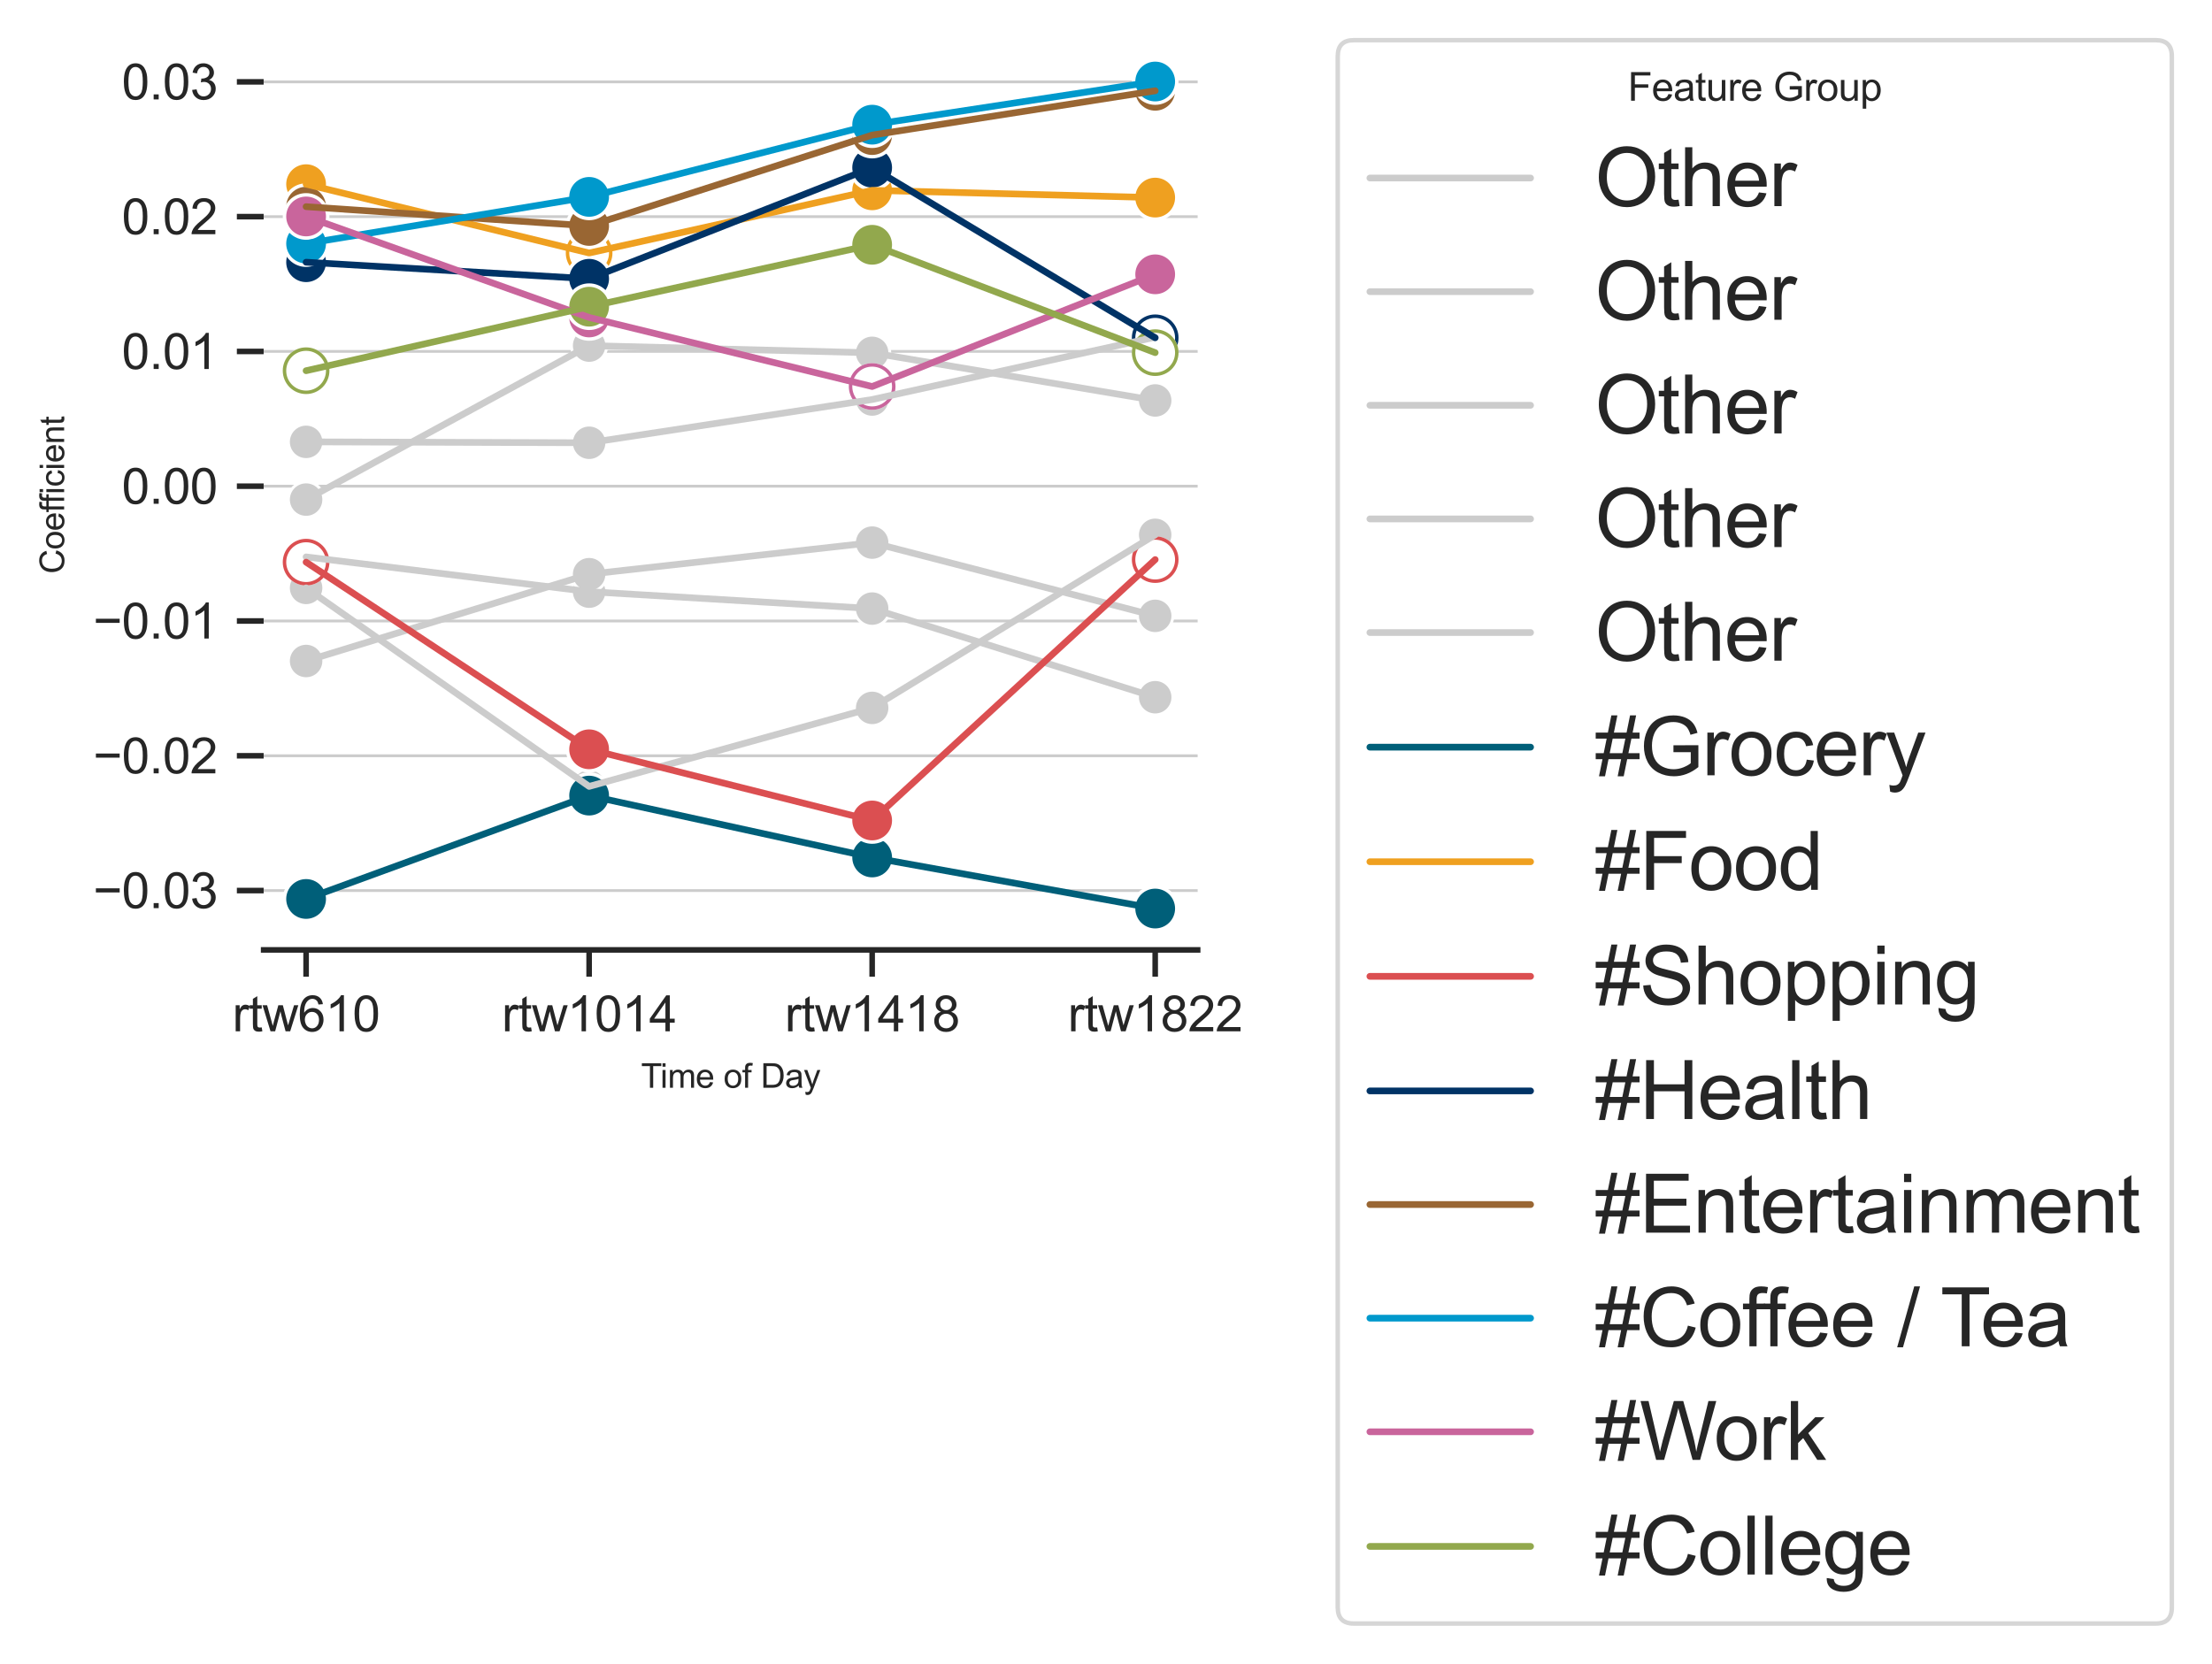 <?xml version="1.0" encoding="utf-8" standalone="no"?>
<!DOCTYPE svg PUBLIC "-//W3C//DTD SVG 1.1//EN"
  "http://www.w3.org/Graphics/SVG/1.1/DTD/svg11.dtd">
<svg xmlns:xlink="http://www.w3.org/1999/xlink" width="396.453pt" height="298.24pt" viewBox="0 0 396.453 298.24" xmlns="http://www.w3.org/2000/svg" version="1.1">
 <defs>
  <style type="text/css">*{stroke-linejoin: round; stroke-linecap: butt}</style>
 </defs>
 <g id="figure_1">
  <g id="patch_1">
   <path d="M 0 298.24 
L 396.453 298.24 
L 396.453 0 
L 0 0 
z
" style="fill: #ffffff"/>
  </g>
  <g id="axes_1">
   <g id="patch_2">
    <path d="M 47.253 170.28 
L 214.653 170.28 
L 214.653 7.2 
L 47.253 7.2 
z
" style="fill: #ffffff"/>
   </g>
   <g id="matplotlib.axis_1">
    <g id="xtick_1">
     <g id="line2d_1">
      <defs>
       <path id="m6ccc7b416f" d="M 0 0 
L 0 4.8 
" style="stroke: #262626"/>
      </defs>
      <g>
       <use xlink:href="#m6ccc7b416f" x="54.862" y="170.28" style="fill: #262626; stroke: #262626"/>
      </g>
     </g>
     <g id="text_1">
      <!-- rtw610 -->
      <g style="fill: #262626" transform="translate(41.656 184.879)scale(0.088 -0.088)">
       <defs>
        <path id="ArialMT-72" d="M 416 0 
L 416 3319 
L 922 3319 
L 922 2816 
Q 1116 3169 1280 3281 
Q 1444 3394 1641 3394 
Q 1925 3394 2219 3213 
L 2025 2691 
Q 1819 2813 1613 2813 
Q 1428 2813 1281 2702 
Q 1134 2591 1072 2394 
Q 978 2094 978 1738 
L 978 0 
L 416 0 
z
" transform="scale(0.016)"/>
        <path id="ArialMT-74" d="M 1650 503 
L 1731 6 
Q 1494 -44 1306 -44 
Q 1000 -44 831 53 
Q 663 150 594 308 
Q 525 466 525 972 
L 525 2881 
L 113 2881 
L 113 3319 
L 525 3319 
L 525 4141 
L 1084 4478 
L 1084 3319 
L 1650 3319 
L 1650 2881 
L 1084 2881 
L 1084 941 
Q 1084 700 1114 631 
Q 1144 563 1211 522 
Q 1278 481 1403 481 
Q 1497 481 1650 503 
z
" transform="scale(0.016)"/>
        <path id="ArialMT-77" d="M 1034 0 
L 19 3319 
L 600 3319 
L 1128 1403 
L 1325 691 
Q 1338 744 1497 1375 
L 2025 3319 
L 2603 3319 
L 3100 1394 
L 3266 759 
L 3456 1400 
L 4025 3319 
L 4572 3319 
L 3534 0 
L 2950 0 
L 2422 1988 
L 2294 2553 
L 1622 0 
L 1034 0 
z
" transform="scale(0.016)"/>
        <path id="ArialMT-36" d="M 3184 3459 
L 2625 3416 
Q 2550 3747 2413 3897 
Q 2184 4138 1850 4138 
Q 1581 4138 1378 3988 
Q 1113 3794 959 3422 
Q 806 3050 800 2363 
Q 1003 2672 1297 2822 
Q 1591 2972 1913 2972 
Q 2475 2972 2870 2558 
Q 3266 2144 3266 1488 
Q 3266 1056 3080 686 
Q 2894 316 2569 119 
Q 2244 -78 1831 -78 
Q 1128 -78 684 439 
Q 241 956 241 2144 
Q 241 3472 731 4075 
Q 1159 4600 1884 4600 
Q 2425 4600 2770 4297 
Q 3116 3994 3184 3459 
z
M 888 1484 
Q 888 1194 1011 928 
Q 1134 663 1356 523 
Q 1578 384 1822 384 
Q 2178 384 2434 671 
Q 2691 959 2691 1453 
Q 2691 1928 2437 2201 
Q 2184 2475 1800 2475 
Q 1419 2475 1153 2201 
Q 888 1928 888 1484 
z
" transform="scale(0.016)"/>
        <path id="ArialMT-31" d="M 2384 0 
L 1822 0 
L 1822 3584 
Q 1619 3391 1289 3197 
Q 959 3003 697 2906 
L 697 3450 
Q 1169 3672 1522 3987 
Q 1875 4303 2022 4600 
L 2384 4600 
L 2384 0 
z
" transform="scale(0.016)"/>
        <path id="ArialMT-30" d="M 266 2259 
Q 266 3072 433 3567 
Q 600 4063 929 4331 
Q 1259 4600 1759 4600 
Q 2128 4600 2406 4451 
Q 2684 4303 2865 4023 
Q 3047 3744 3150 3342 
Q 3253 2941 3253 2259 
Q 3253 1453 3087 958 
Q 2922 463 2592 192 
Q 2263 -78 1759 -78 
Q 1097 -78 719 397 
Q 266 969 266 2259 
z
M 844 2259 
Q 844 1131 1108 757 
Q 1372 384 1759 384 
Q 2147 384 2411 759 
Q 2675 1134 2675 2259 
Q 2675 3391 2411 3762 
Q 2147 4134 1753 4134 
Q 1366 4134 1134 3806 
Q 844 3388 844 2259 
z
" transform="scale(0.016)"/>
       </defs>
       <use xlink:href="#ArialMT-72"/>
       <use xlink:href="#ArialMT-74" x="33.301"/>
       <use xlink:href="#ArialMT-77" x="61.084"/>
       <use xlink:href="#ArialMT-36" x="133.301"/>
       <use xlink:href="#ArialMT-31" x="188.916"/>
       <use xlink:href="#ArialMT-30" x="244.531"/>
      </g>
     </g>
    </g>
    <g id="xtick_2">
     <g id="line2d_2">
      <g>
       <use xlink:href="#m6ccc7b416f" x="105.589" y="170.28" style="fill: #262626; stroke: #262626"/>
      </g>
     </g>
     <g id="text_2">
      <!-- rtw1014 -->
      <g style="fill: #262626" transform="translate(89.937 184.879)scale(0.088 -0.088)">
       <defs>
        <path id="ArialMT-34" d="M 2069 0 
L 2069 1097 
L 81 1097 
L 81 1613 
L 2172 4581 
L 2631 4581 
L 2631 1613 
L 3250 1613 
L 3250 1097 
L 2631 1097 
L 2631 0 
L 2069 0 
z
M 2069 1613 
L 2069 3678 
L 634 1613 
L 2069 1613 
z
" transform="scale(0.016)"/>
       </defs>
       <use xlink:href="#ArialMT-72"/>
       <use xlink:href="#ArialMT-74" x="33.301"/>
       <use xlink:href="#ArialMT-77" x="61.084"/>
       <use xlink:href="#ArialMT-31" x="133.301"/>
       <use xlink:href="#ArialMT-30" x="188.916"/>
       <use xlink:href="#ArialMT-31" x="244.531"/>
       <use xlink:href="#ArialMT-34" x="300.146"/>
      </g>
     </g>
    </g>
    <g id="xtick_3">
     <g id="line2d_3">
      <g>
       <use xlink:href="#m6ccc7b416f" x="156.316" y="170.28" style="fill: #262626; stroke: #262626"/>
      </g>
     </g>
     <g id="text_3">
      <!-- rtw1418 -->
      <g style="fill: #262626" transform="translate(140.664 184.879)scale(0.088 -0.088)">
       <defs>
        <path id="ArialMT-38" d="M 1131 2484 
Q 781 2613 612 2850 
Q 444 3088 444 3419 
Q 444 3919 803 4259 
Q 1163 4600 1759 4600 
Q 2359 4600 2725 4251 
Q 3091 3903 3091 3403 
Q 3091 3084 2923 2848 
Q 2756 2613 2416 2484 
Q 2838 2347 3058 2040 
Q 3278 1734 3278 1309 
Q 3278 722 2862 322 
Q 2447 -78 1769 -78 
Q 1091 -78 675 323 
Q 259 725 259 1325 
Q 259 1772 486 2073 
Q 713 2375 1131 2484 
z
M 1019 3438 
Q 1019 3113 1228 2906 
Q 1438 2700 1772 2700 
Q 2097 2700 2305 2904 
Q 2513 3109 2513 3406 
Q 2513 3716 2298 3927 
Q 2084 4138 1766 4138 
Q 1444 4138 1231 3931 
Q 1019 3725 1019 3438 
z
M 838 1322 
Q 838 1081 952 856 
Q 1066 631 1291 507 
Q 1516 384 1775 384 
Q 2178 384 2440 643 
Q 2703 903 2703 1303 
Q 2703 1709 2433 1975 
Q 2163 2241 1756 2241 
Q 1359 2241 1098 1978 
Q 838 1716 838 1322 
z
" transform="scale(0.016)"/>
       </defs>
       <use xlink:href="#ArialMT-72"/>
       <use xlink:href="#ArialMT-74" x="33.301"/>
       <use xlink:href="#ArialMT-77" x="61.084"/>
       <use xlink:href="#ArialMT-31" x="133.301"/>
       <use xlink:href="#ArialMT-34" x="188.916"/>
       <use xlink:href="#ArialMT-31" x="244.531"/>
       <use xlink:href="#ArialMT-38" x="300.146"/>
      </g>
     </g>
    </g>
    <g id="xtick_4">
     <g id="line2d_4">
      <g>
       <use xlink:href="#m6ccc7b416f" x="207.043" y="170.28" style="fill: #262626; stroke: #262626"/>
      </g>
     </g>
     <g id="text_4">
      <!-- rtw1822 -->
      <g style="fill: #262626" transform="translate(191.391 184.879)scale(0.088 -0.088)">
       <defs>
        <path id="ArialMT-32" d="M 3222 541 
L 3222 0 
L 194 0 
Q 188 203 259 391 
Q 375 700 629 1000 
Q 884 1300 1366 1694 
Q 2113 2306 2375 2664 
Q 2638 3022 2638 3341 
Q 2638 3675 2398 3904 
Q 2159 4134 1775 4134 
Q 1369 4134 1125 3890 
Q 881 3647 878 3216 
L 300 3275 
Q 359 3922 746 4261 
Q 1134 4600 1788 4600 
Q 2447 4600 2831 4234 
Q 3216 3869 3216 3328 
Q 3216 3053 3103 2787 
Q 2991 2522 2730 2228 
Q 2469 1934 1863 1422 
Q 1356 997 1212 845 
Q 1069 694 975 541 
L 3222 541 
z
" transform="scale(0.016)"/>
       </defs>
       <use xlink:href="#ArialMT-72"/>
       <use xlink:href="#ArialMT-74" x="33.301"/>
       <use xlink:href="#ArialMT-77" x="61.084"/>
       <use xlink:href="#ArialMT-31" x="133.301"/>
       <use xlink:href="#ArialMT-38" x="188.916"/>
       <use xlink:href="#ArialMT-32" x="244.531"/>
       <use xlink:href="#ArialMT-32" x="300.146"/>
      </g>
     </g>
    </g>
    <g id="text_5">
     <!-- Time of Day -->
     <g style="fill: #262626" transform="translate(114.896 194.996)scale(0.06 -0.06)">
      <defs>
       <path id="ArialMT-54" d="M 1659 0 
L 1659 4041 
L 150 4041 
L 150 4581 
L 3781 4581 
L 3781 4041 
L 2266 4041 
L 2266 0 
L 1659 0 
z
" transform="scale(0.016)"/>
       <path id="ArialMT-69" d="M 425 3934 
L 425 4581 
L 988 4581 
L 988 3934 
L 425 3934 
z
M 425 0 
L 425 3319 
L 988 3319 
L 988 0 
L 425 0 
z
" transform="scale(0.016)"/>
       <path id="ArialMT-6d" d="M 422 0 
L 422 3319 
L 925 3319 
L 925 2853 
Q 1081 3097 1340 3245 
Q 1600 3394 1931 3394 
Q 2300 3394 2536 3241 
Q 2772 3088 2869 2813 
Q 3263 3394 3894 3394 
Q 4388 3394 4653 3120 
Q 4919 2847 4919 2278 
L 4919 0 
L 4359 0 
L 4359 2091 
Q 4359 2428 4304 2576 
Q 4250 2725 4106 2815 
Q 3963 2906 3769 2906 
Q 3419 2906 3187 2673 
Q 2956 2441 2956 1928 
L 2956 0 
L 2394 0 
L 2394 2156 
Q 2394 2531 2256 2718 
Q 2119 2906 1806 2906 
Q 1569 2906 1367 2781 
Q 1166 2656 1075 2415 
Q 984 2175 984 1722 
L 984 0 
L 422 0 
z
" transform="scale(0.016)"/>
       <path id="ArialMT-65" d="M 2694 1069 
L 3275 997 
Q 3138 488 2766 206 
Q 2394 -75 1816 -75 
Q 1088 -75 661 373 
Q 234 822 234 1631 
Q 234 2469 665 2931 
Q 1097 3394 1784 3394 
Q 2450 3394 2872 2941 
Q 3294 2488 3294 1666 
Q 3294 1616 3291 1516 
L 816 1516 
Q 847 969 1125 678 
Q 1403 388 1819 388 
Q 2128 388 2347 550 
Q 2566 713 2694 1069 
z
M 847 1978 
L 2700 1978 
Q 2663 2397 2488 2606 
Q 2219 2931 1791 2931 
Q 1403 2931 1139 2672 
Q 875 2413 847 1978 
z
" transform="scale(0.016)"/>
       <path id="ArialMT-20" transform="scale(0.016)"/>
       <path id="ArialMT-6f" d="M 213 1659 
Q 213 2581 725 3025 
Q 1153 3394 1769 3394 
Q 2453 3394 2887 2945 
Q 3322 2497 3322 1706 
Q 3322 1066 3130 698 
Q 2938 331 2570 128 
Q 2203 -75 1769 -75 
Q 1072 -75 642 372 
Q 213 819 213 1659 
z
M 791 1659 
Q 791 1022 1069 705 
Q 1347 388 1769 388 
Q 2188 388 2466 706 
Q 2744 1025 2744 1678 
Q 2744 2294 2464 2611 
Q 2184 2928 1769 2928 
Q 1347 2928 1069 2612 
Q 791 2297 791 1659 
z
" transform="scale(0.016)"/>
       <path id="ArialMT-66" d="M 556 0 
L 556 2881 
L 59 2881 
L 59 3319 
L 556 3319 
L 556 3672 
Q 556 4006 616 4169 
Q 697 4388 901 4523 
Q 1106 4659 1475 4659 
Q 1713 4659 2000 4603 
L 1916 4113 
Q 1741 4144 1584 4144 
Q 1328 4144 1222 4034 
Q 1116 3925 1116 3625 
L 1116 3319 
L 1763 3319 
L 1763 2881 
L 1116 2881 
L 1116 0 
L 556 0 
z
" transform="scale(0.016)"/>
       <path id="ArialMT-44" d="M 494 0 
L 494 4581 
L 2072 4581 
Q 2606 4581 2888 4516 
Q 3281 4425 3559 4188 
Q 3922 3881 4101 3404 
Q 4281 2928 4281 2316 
Q 4281 1794 4159 1391 
Q 4038 988 3847 723 
Q 3656 459 3429 307 
Q 3203 156 2883 78 
Q 2563 0 2147 0 
L 494 0 
z
M 1100 541 
L 2078 541 
Q 2531 541 2789 625 
Q 3047 709 3200 863 
Q 3416 1078 3536 1442 
Q 3656 1806 3656 2325 
Q 3656 3044 3420 3430 
Q 3184 3816 2847 3947 
Q 2603 4041 2063 4041 
L 1100 4041 
L 1100 541 
z
" transform="scale(0.016)"/>
       <path id="ArialMT-61" d="M 2588 409 
Q 2275 144 1986 34 
Q 1697 -75 1366 -75 
Q 819 -75 525 192 
Q 231 459 231 875 
Q 231 1119 342 1320 
Q 453 1522 633 1644 
Q 813 1766 1038 1828 
Q 1203 1872 1538 1913 
Q 2219 1994 2541 2106 
Q 2544 2222 2544 2253 
Q 2544 2597 2384 2738 
Q 2169 2928 1744 2928 
Q 1347 2928 1158 2789 
Q 969 2650 878 2297 
L 328 2372 
Q 403 2725 575 2942 
Q 747 3159 1072 3276 
Q 1397 3394 1825 3394 
Q 2250 3394 2515 3294 
Q 2781 3194 2906 3042 
Q 3031 2891 3081 2659 
Q 3109 2516 3109 2141 
L 3109 1391 
Q 3109 606 3145 398 
Q 3181 191 3288 0 
L 2700 0 
Q 2613 175 2588 409 
z
M 2541 1666 
Q 2234 1541 1622 1453 
Q 1275 1403 1131 1340 
Q 988 1278 909 1158 
Q 831 1038 831 891 
Q 831 666 1001 516 
Q 1172 366 1500 366 
Q 1825 366 2078 508 
Q 2331 650 2450 897 
Q 2541 1088 2541 1459 
L 2541 1666 
z
" transform="scale(0.016)"/>
       <path id="ArialMT-79" d="M 397 -1278 
L 334 -750 
Q 519 -800 656 -800 
Q 844 -800 956 -737 
Q 1069 -675 1141 -563 
Q 1194 -478 1313 -144 
Q 1328 -97 1363 -6 
L 103 3319 
L 709 3319 
L 1400 1397 
Q 1534 1031 1641 628 
Q 1738 1016 1872 1384 
L 2581 3319 
L 3144 3319 
L 1881 -56 
Q 1678 -603 1566 -809 
Q 1416 -1088 1222 -1217 
Q 1028 -1347 759 -1347 
Q 597 -1347 397 -1278 
z
" transform="scale(0.016)"/>
      </defs>
      <use xlink:href="#ArialMT-54"/>
      <use xlink:href="#ArialMT-69" x="57.334"/>
      <use xlink:href="#ArialMT-6d" x="79.551"/>
      <use xlink:href="#ArialMT-65" x="162.852"/>
      <use xlink:href="#ArialMT-20" x="218.467"/>
      <use xlink:href="#ArialMT-6f" x="246.25"/>
      <use xlink:href="#ArialMT-66" x="301.865"/>
      <use xlink:href="#ArialMT-20" x="329.648"/>
      <use xlink:href="#ArialMT-44" x="357.432"/>
      <use xlink:href="#ArialMT-61" x="429.648"/>
      <use xlink:href="#ArialMT-79" x="485.264"/>
     </g>
    </g>
   </g>
   <g id="matplotlib.axis_2">
    <g id="ytick_1">
     <g id="line2d_5">
      <path d="M 47.253 159.642 
L 214.653 159.642 
" clip-path="url(#p45ee36bc23)" style="fill: none; stroke: #cccccc; stroke-width: 0.5; stroke-linecap: round"/>
     </g>
     <g id="line2d_6">
      <defs>
       <path id="mf9820ec71c" d="M 0 0 
L -4.8 0 
" style="stroke: #262626"/>
      </defs>
      <g>
       <use xlink:href="#mf9820ec71c" x="47.253" y="159.642" style="fill: #262626; stroke: #262626"/>
      </g>
     </g>
     <g id="text_6">
      <!-- −0.03 -->
      <g style="fill: #262626" transform="translate(16.687 162.792)scale(0.088 -0.088)">
       <defs>
        <path id="ArialMT-2212" d="M 3381 1997 
L 356 1997 
L 356 2522 
L 3381 2522 
L 3381 1997 
z
" transform="scale(0.016)"/>
        <path id="ArialMT-2e" d="M 581 0 
L 581 641 
L 1222 641 
L 1222 0 
L 581 0 
z
" transform="scale(0.016)"/>
        <path id="ArialMT-33" d="M 269 1209 
L 831 1284 
Q 928 806 1161 595 
Q 1394 384 1728 384 
Q 2125 384 2398 659 
Q 2672 934 2672 1341 
Q 2672 1728 2419 1979 
Q 2166 2231 1775 2231 
Q 1616 2231 1378 2169 
L 1441 2663 
Q 1497 2656 1531 2656 
Q 1891 2656 2178 2843 
Q 2466 3031 2466 3422 
Q 2466 3731 2256 3934 
Q 2047 4138 1716 4138 
Q 1388 4138 1169 3931 
Q 950 3725 888 3313 
L 325 3413 
Q 428 3978 793 4289 
Q 1159 4600 1703 4600 
Q 2078 4600 2393 4439 
Q 2709 4278 2876 4000 
Q 3044 3722 3044 3409 
Q 3044 3113 2884 2869 
Q 2725 2625 2413 2481 
Q 2819 2388 3044 2092 
Q 3269 1797 3269 1353 
Q 3269 753 2831 336 
Q 2394 -81 1725 -81 
Q 1122 -81 723 278 
Q 325 638 269 1209 
z
" transform="scale(0.016)"/>
       </defs>
       <use xlink:href="#ArialMT-2212"/>
       <use xlink:href="#ArialMT-30" x="58.398"/>
       <use xlink:href="#ArialMT-2e" x="114.014"/>
       <use xlink:href="#ArialMT-30" x="141.797"/>
       <use xlink:href="#ArialMT-33" x="197.412"/>
      </g>
     </g>
    </g>
    <g id="ytick_2">
     <g id="line2d_7">
      <path d="M 47.253 135.481 
L 214.653 135.481 
" clip-path="url(#p45ee36bc23)" style="fill: none; stroke: #cccccc; stroke-width: 0.5; stroke-linecap: round"/>
     </g>
     <g id="line2d_8">
      <g>
       <use xlink:href="#mf9820ec71c" x="47.253" y="135.481" style="fill: #262626; stroke: #262626"/>
      </g>
     </g>
     <g id="text_7">
      <!-- −0.02 -->
      <g style="fill: #262626" transform="translate(16.687 138.63)scale(0.088 -0.088)">
       <use xlink:href="#ArialMT-2212"/>
       <use xlink:href="#ArialMT-30" x="58.398"/>
       <use xlink:href="#ArialMT-2e" x="114.014"/>
       <use xlink:href="#ArialMT-30" x="141.797"/>
       <use xlink:href="#ArialMT-32" x="197.412"/>
      </g>
     </g>
    </g>
    <g id="ytick_3">
     <g id="line2d_9">
      <path d="M 47.253 111.32 
L 214.653 111.32 
" clip-path="url(#p45ee36bc23)" style="fill: none; stroke: #cccccc; stroke-width: 0.5; stroke-linecap: round"/>
     </g>
     <g id="line2d_10">
      <g>
       <use xlink:href="#mf9820ec71c" x="47.253" y="111.32" style="fill: #262626; stroke: #262626"/>
      </g>
     </g>
     <g id="text_8">
      <!-- −0.01 -->
      <g style="fill: #262626" transform="translate(16.687 114.469)scale(0.088 -0.088)">
       <use xlink:href="#ArialMT-2212"/>
       <use xlink:href="#ArialMT-30" x="58.398"/>
       <use xlink:href="#ArialMT-2e" x="114.014"/>
       <use xlink:href="#ArialMT-30" x="141.797"/>
       <use xlink:href="#ArialMT-31" x="197.412"/>
      </g>
     </g>
    </g>
    <g id="ytick_4">
     <g id="line2d_11">
      <path d="M 47.253 87.158 
L 214.653 87.158 
" clip-path="url(#p45ee36bc23)" style="fill: none; stroke: #cccccc; stroke-width: 0.5; stroke-linecap: round"/>
     </g>
     <g id="line2d_12">
      <g>
       <use xlink:href="#mf9820ec71c" x="47.253" y="87.158" style="fill: #262626; stroke: #262626"/>
      </g>
     </g>
     <g id="text_9">
      <!-- 0.00 -->
      <g style="fill: #262626" transform="translate(21.827 90.308)scale(0.088 -0.088)">
       <use xlink:href="#ArialMT-30"/>
       <use xlink:href="#ArialMT-2e" x="55.615"/>
       <use xlink:href="#ArialMT-30" x="83.398"/>
       <use xlink:href="#ArialMT-30" x="139.014"/>
      </g>
     </g>
    </g>
    <g id="ytick_5">
     <g id="line2d_13">
      <path d="M 47.253 62.997 
L 214.653 62.997 
" clip-path="url(#p45ee36bc23)" style="fill: none; stroke: #cccccc; stroke-width: 0.5; stroke-linecap: round"/>
     </g>
     <g id="line2d_14">
      <g>
       <use xlink:href="#mf9820ec71c" x="47.253" y="62.997" style="fill: #262626; stroke: #262626"/>
      </g>
     </g>
     <g id="text_10">
      <!-- 0.01 -->
      <g style="fill: #262626" transform="translate(21.827 66.146)scale(0.088 -0.088)">
       <use xlink:href="#ArialMT-30"/>
       <use xlink:href="#ArialMT-2e" x="55.615"/>
       <use xlink:href="#ArialMT-30" x="83.398"/>
       <use xlink:href="#ArialMT-31" x="139.014"/>
      </g>
     </g>
    </g>
    <g id="ytick_6">
     <g id="line2d_15">
      <path d="M 47.253 38.835 
L 214.653 38.835 
" clip-path="url(#p45ee36bc23)" style="fill: none; stroke: #cccccc; stroke-width: 0.5; stroke-linecap: round"/>
     </g>
     <g id="line2d_16">
      <g>
       <use xlink:href="#mf9820ec71c" x="47.253" y="38.835" style="fill: #262626; stroke: #262626"/>
      </g>
     </g>
     <g id="text_11">
      <!-- 0.02 -->
      <g style="fill: #262626" transform="translate(21.827 41.985)scale(0.088 -0.088)">
       <use xlink:href="#ArialMT-30"/>
       <use xlink:href="#ArialMT-2e" x="55.615"/>
       <use xlink:href="#ArialMT-30" x="83.398"/>
       <use xlink:href="#ArialMT-32" x="139.014"/>
      </g>
     </g>
    </g>
    <g id="ytick_7">
     <g id="line2d_17">
      <path d="M 47.253 14.674 
L 214.653 14.674 
" clip-path="url(#p45ee36bc23)" style="fill: none; stroke: #cccccc; stroke-width: 0.5; stroke-linecap: round"/>
     </g>
     <g id="line2d_18">
      <g>
       <use xlink:href="#mf9820ec71c" x="47.253" y="14.674" style="fill: #262626; stroke: #262626"/>
      </g>
     </g>
     <g id="text_12">
      <!-- 0.03 -->
      <g style="fill: #262626" transform="translate(21.827 17.823)scale(0.088 -0.088)">
       <use xlink:href="#ArialMT-30"/>
       <use xlink:href="#ArialMT-2e" x="55.615"/>
       <use xlink:href="#ArialMT-30" x="83.398"/>
       <use xlink:href="#ArialMT-33" x="139.014"/>
      </g>
     </g>
    </g>
    <g id="text_13">
     <!-- Coefficient -->
     <g style="fill: #262626" transform="translate(11.495 102.861)rotate(-90)scale(0.06 -0.06)">
      <defs>
       <path id="ArialMT-43" d="M 3763 1606 
L 4369 1453 
Q 4178 706 3683 314 
Q 3188 -78 2472 -78 
Q 1731 -78 1267 223 
Q 803 525 561 1097 
Q 319 1669 319 2325 
Q 319 3041 592 3573 
Q 866 4106 1370 4382 
Q 1875 4659 2481 4659 
Q 3169 4659 3637 4309 
Q 4106 3959 4291 3325 
L 3694 3184 
Q 3534 3684 3231 3912 
Q 2928 4141 2469 4141 
Q 1941 4141 1586 3887 
Q 1231 3634 1087 3207 
Q 944 2781 944 2328 
Q 944 1744 1114 1308 
Q 1284 872 1643 656 
Q 2003 441 2422 441 
Q 2931 441 3284 734 
Q 3638 1028 3763 1606 
z
" transform="scale(0.016)"/>
       <path id="ArialMT-63" d="M 2588 1216 
L 3141 1144 
Q 3050 572 2676 248 
Q 2303 -75 1759 -75 
Q 1078 -75 664 370 
Q 250 816 250 1647 
Q 250 2184 428 2587 
Q 606 2991 970 3192 
Q 1334 3394 1763 3394 
Q 2303 3394 2647 3120 
Q 2991 2847 3088 2344 
L 2541 2259 
Q 2463 2594 2264 2762 
Q 2066 2931 1784 2931 
Q 1359 2931 1093 2626 
Q 828 2322 828 1663 
Q 828 994 1084 691 
Q 1341 388 1753 388 
Q 2084 388 2306 591 
Q 2528 794 2588 1216 
z
" transform="scale(0.016)"/>
       <path id="ArialMT-6e" d="M 422 0 
L 422 3319 
L 928 3319 
L 928 2847 
Q 1294 3394 1984 3394 
Q 2284 3394 2536 3286 
Q 2788 3178 2913 3003 
Q 3038 2828 3088 2588 
Q 3119 2431 3119 2041 
L 3119 0 
L 2556 0 
L 2556 2019 
Q 2556 2363 2490 2533 
Q 2425 2703 2258 2804 
Q 2091 2906 1866 2906 
Q 1506 2906 1245 2678 
Q 984 2450 984 1813 
L 984 0 
L 422 0 
z
" transform="scale(0.016)"/>
      </defs>
      <use xlink:href="#ArialMT-43"/>
      <use xlink:href="#ArialMT-6f" x="72.217"/>
      <use xlink:href="#ArialMT-65" x="127.832"/>
      <use xlink:href="#ArialMT-66" x="183.447"/>
      <use xlink:href="#ArialMT-66" x="209.48"/>
      <use xlink:href="#ArialMT-69" x="237.264"/>
      <use xlink:href="#ArialMT-63" x="259.48"/>
      <use xlink:href="#ArialMT-69" x="309.48"/>
      <use xlink:href="#ArialMT-65" x="331.697"/>
      <use xlink:href="#ArialMT-6e" x="387.312"/>
      <use xlink:href="#ArialMT-74" x="442.928"/>
     </g>
    </g>
   </g>
   <g id="PathCollection_1">
    <defs>
     <path id="mffff4bbd8b" d="M 0 3.162 
C 0.839 3.162 1.643 2.829 2.236 2.236 
C 2.829 1.643 3.162 0.839 3.162 0 
C 3.162 -0.839 2.829 -1.643 2.236 -2.236 
C 1.643 -2.829 0.839 -3.162 0 -3.162 
C -0.839 -3.162 -1.643 -2.829 -2.236 -2.236 
C -2.829 -1.643 -3.162 -0.839 -3.162 0 
C -3.162 0.839 -2.829 1.643 -2.236 2.236 
C -1.643 2.829 -0.839 3.162 0 3.162 
z
" style="stroke: #ffffff; stroke-width: 0.506"/>
    </defs>
    <g clip-path="url(#p45ee36bc23)">
     <use xlink:href="#mffff4bbd8b" x="54.862" y="99.83" style="fill: #cccccc; stroke: #ffffff; stroke-width: 0.506"/>
     <use xlink:href="#mffff4bbd8b" x="105.589" y="106.064" style="fill: #cccccc; stroke: #ffffff; stroke-width: 0.506"/>
     <use xlink:href="#mffff4bbd8b" x="156.316" y="109.094" style="fill: #cccccc; stroke: #ffffff; stroke-width: 0.506"/>
     <use xlink:href="#mffff4bbd8b" x="207.043" y="124.984" style="fill: #cccccc; stroke: #ffffff; stroke-width: 0.506"/>
    </g>
   </g>
   <g id="PathCollection_2">
    <g clip-path="url(#p45ee36bc23)">
     <use xlink:href="#mffff4bbd8b" x="54.862" y="89.558" style="fill: #cccccc; stroke: #ffffff; stroke-width: 0.506"/>
     <use xlink:href="#mffff4bbd8b" x="105.589" y="61.953" style="fill: #cccccc; stroke: #ffffff; stroke-width: 0.506"/>
     <use xlink:href="#mffff4bbd8b" x="156.316" y="63.249" style="fill: #cccccc; stroke: #ffffff; stroke-width: 0.506"/>
     <use xlink:href="#mffff4bbd8b" x="207.043" y="71.785" style="fill: #cccccc; stroke: #ffffff; stroke-width: 0.506"/>
    </g>
   </g>
   <g id="PathCollection_3">
    <g clip-path="url(#p45ee36bc23)">
     <use xlink:href="#mffff4bbd8b" x="54.862" y="105.389" style="fill: #cccccc; stroke: #ffffff; stroke-width: 0.506"/>
     <use xlink:href="#mffff4bbd8b" x="105.589" y="140.973" style="fill: #cccccc; stroke: #ffffff; stroke-width: 0.506"/>
     <use xlink:href="#mffff4bbd8b" x="156.316" y="126.897" style="fill: #cccccc; stroke: #ffffff; stroke-width: 0.506"/>
     <use xlink:href="#mffff4bbd8b" x="207.043" y="95.874" style="fill: #cccccc; stroke: #ffffff; stroke-width: 0.506"/>
    </g>
   </g>
   <g id="PathCollection_4">
    <g clip-path="url(#p45ee36bc23)">
     <use xlink:href="#mffff4bbd8b" x="54.862" y="79.209" style="fill: #cccccc; stroke: #ffffff; stroke-width: 0.506"/>
     <use xlink:href="#mffff4bbd8b" x="105.589" y="79.37" style="fill: #cccccc; stroke: #ffffff; stroke-width: 0.506"/>
     <use xlink:href="#mffff4bbd8b" x="156.316" y="71.618" style="fill: #cccccc; stroke: #ffffff; stroke-width: 0.506"/>
     <use xlink:href="#mffff4bbd8b" x="207.043" y="60.448" style="fill: #cccccc; stroke: #ffffff; stroke-width: 0.506"/>
    </g>
   </g>
   <g id="PathCollection_5">
    <g clip-path="url(#p45ee36bc23)">
     <use xlink:href="#mffff4bbd8b" x="54.862" y="118.49" style="fill: #cccccc; stroke: #ffffff; stroke-width: 0.506"/>
     <use xlink:href="#mffff4bbd8b" x="105.589" y="102.93" style="fill: #cccccc; stroke: #ffffff; stroke-width: 0.506"/>
     <use xlink:href="#mffff4bbd8b" x="156.316" y="97.269" style="fill: #cccccc; stroke: #ffffff; stroke-width: 0.506"/>
     <use xlink:href="#mffff4bbd8b" x="207.043" y="110.397" style="fill: #cccccc; stroke: #ffffff; stroke-width: 0.506"/>
    </g>
   </g>
   <g id="PathCollection_6">
    <defs>
     <path id="me77d4ffdd0" d="M 0 3.873 
C 1.027 3.873 2.012 3.465 2.739 2.739 
C 3.465 2.012 3.873 1.027 3.873 0 
C 3.873 -1.027 3.465 -2.012 2.739 -2.739 
C 2.012 -3.465 1.027 -3.873 0 -3.873 
C -1.027 -3.873 -2.012 -3.465 -2.739 -2.739 
C -3.465 -2.012 -3.873 -1.027 -3.873 0 
C -3.873 1.027 -3.465 2.012 -2.739 2.739 
C -2.012 3.465 -1.027 3.873 0 3.873 
z
" style="stroke: #ffffff; stroke-width: 0.62"/>
    </defs>
    <g clip-path="url(#p45ee36bc23)">
     <use xlink:href="#me77d4ffdd0" x="54.862" y="161.149" style="fill: #005f79; stroke: #ffffff; stroke-width: 0.62"/>
     <use xlink:href="#me77d4ffdd0" x="105.589" y="142.621" style="fill: #005f79; stroke: #ffffff; stroke-width: 0.62"/>
     <use xlink:href="#me77d4ffdd0" x="156.316" y="153.71" style="fill: #005f79; stroke: #ffffff; stroke-width: 0.62"/>
     <use xlink:href="#me77d4ffdd0" x="207.043" y="162.867" style="fill: #005f79; stroke: #ffffff; stroke-width: 0.62"/>
    </g>
   </g>
   <g id="PathCollection_7">
    <defs>
     <path id="m50780631c5" d="M 0 3.873 
C 1.027 3.873 2.012 3.465 2.739 2.739 
C 3.465 2.012 3.873 1.027 3.873 0 
C 3.873 -1.027 3.465 -2.012 2.739 -2.739 
C 2.012 -3.465 1.027 -3.873 0 -3.873 
C -1.027 -3.873 -2.012 -3.465 -2.739 -2.739 
C -3.465 -2.012 -3.873 -1.027 -3.873 0 
C -3.873 1.027 -3.465 2.012 -2.739 2.739 
C -2.012 3.465 -1.027 3.873 0 3.873 
z
" style="stroke: #005f79; stroke-width: 0.62"/>
    </defs>
    <g clip-path="url(#p45ee36bc23)"/>
   </g>
   <g id="PathCollection_8">
    <defs>
     <path id="m62321106ee" d="M 0 3.873 
C 1.027 3.873 2.012 3.465 2.739 2.739 
C 3.465 2.012 3.873 1.027 3.873 0 
C 3.873 -1.027 3.465 -2.012 2.739 -2.739 
C 2.012 -3.465 1.027 -3.873 0 -3.873 
C -1.027 -3.873 -2.012 -3.465 -2.739 -2.739 
C -3.465 -2.012 -3.873 -1.027 -3.873 0 
C -3.873 1.027 -3.465 2.012 -2.739 2.739 
C -2.012 3.465 -1.027 3.873 0 3.873 
z
" style="stroke: #ffffff; stroke-width: 0.62"/>
    </defs>
    <g clip-path="url(#p45ee36bc23)">
     <use xlink:href="#m62321106ee" x="54.862" y="33.017" style="fill: #efa020; stroke: #ffffff; stroke-width: 0.62"/>
     <use xlink:href="#m62321106ee" x="105.589" y="45.353" style="fill: #efa020; stroke: #ffffff; stroke-width: 0.62"/>
     <use xlink:href="#m62321106ee" x="156.316" y="34.117" style="fill: #efa020; stroke: #ffffff; stroke-width: 0.62"/>
     <use xlink:href="#m62321106ee" x="207.043" y="35.421" style="fill: #efa020; stroke: #ffffff; stroke-width: 0.62"/>
    </g>
   </g>
   <g id="PathCollection_9">
    <defs>
     <path id="m850d936799" d="M 0 3.873 
C 1.027 3.873 2.012 3.465 2.739 2.739 
C 3.465 2.012 3.873 1.027 3.873 0 
C 3.873 -1.027 3.465 -2.012 2.739 -2.739 
C 2.012 -3.465 1.027 -3.873 0 -3.873 
C -1.027 -3.873 -2.012 -3.465 -2.739 -2.739 
C -3.465 -2.012 -3.873 -1.027 -3.873 0 
C -3.873 1.027 -3.465 2.012 -2.739 2.739 
C -2.012 3.465 -1.027 3.873 0 3.873 
z
" style="stroke: #efa020; stroke-width: 0.62"/>
    </defs>
    <g clip-path="url(#p45ee36bc23)">
     <use xlink:href="#m850d936799" x="105.589" y="45.353" style="fill: #ffffff; stroke: #efa020; stroke-width: 0.62"/>
    </g>
   </g>
   <g id="PathCollection_10">
    <defs>
     <path id="mcb8a8a91a4" d="M 0 3.873 
C 1.027 3.873 2.012 3.465 2.739 2.739 
C 3.465 2.012 3.873 1.027 3.873 0 
C 3.873 -1.027 3.465 -2.012 2.739 -2.739 
C 2.012 -3.465 1.027 -3.873 0 -3.873 
C -1.027 -3.873 -2.012 -3.465 -2.739 -2.739 
C -3.465 -2.012 -3.873 -1.027 -3.873 0 
C -3.873 1.027 -3.465 2.012 -2.739 2.739 
C -2.012 3.465 -1.027 3.873 0 3.873 
z
" style="stroke: #ffffff; stroke-width: 0.62"/>
    </defs>
    <g clip-path="url(#p45ee36bc23)">
     <use xlink:href="#mcb8a8a91a4" x="54.862" y="100.772" style="fill: #db4f51; stroke: #ffffff; stroke-width: 0.62"/>
     <use xlink:href="#mcb8a8a91a4" x="105.589" y="134.32" style="fill: #db4f51; stroke: #ffffff; stroke-width: 0.62"/>
     <use xlink:href="#mcb8a8a91a4" x="156.316" y="147.08" style="fill: #db4f51; stroke: #ffffff; stroke-width: 0.62"/>
     <use xlink:href="#mcb8a8a91a4" x="207.043" y="100.313" style="fill: #db4f51; stroke: #ffffff; stroke-width: 0.62"/>
    </g>
   </g>
   <g id="PathCollection_11">
    <defs>
     <path id="m903da68633" d="M 0 3.873 
C 1.027 3.873 2.012 3.465 2.739 2.739 
C 3.465 2.012 3.873 1.027 3.873 0 
C 3.873 -1.027 3.465 -2.012 2.739 -2.739 
C 2.012 -3.465 1.027 -3.873 0 -3.873 
C -1.027 -3.873 -2.012 -3.465 -2.739 -2.739 
C -3.465 -2.012 -3.873 -1.027 -3.873 0 
C -3.873 1.027 -3.465 2.012 -2.739 2.739 
C -2.012 3.465 -1.027 3.873 0 3.873 
z
" style="stroke: #db4f51; stroke-width: 0.62"/>
    </defs>
    <g clip-path="url(#p45ee36bc23)">
     <use xlink:href="#m903da68633" x="54.862" y="100.772" style="fill: #ffffff; stroke: #db4f51; stroke-width: 0.62"/>
     <use xlink:href="#m903da68633" x="207.043" y="100.313" style="fill: #ffffff; stroke: #db4f51; stroke-width: 0.62"/>
    </g>
   </g>
   <g id="PathCollection_12">
    <defs>
     <path id="mf53de00a3b" d="M 0 3.873 
C 1.027 3.873 2.012 3.465 2.739 2.739 
C 3.465 2.012 3.873 1.027 3.873 0 
C 3.873 -1.027 3.465 -2.012 2.739 -2.739 
C 2.012 -3.465 1.027 -3.873 0 -3.873 
C -1.027 -3.873 -2.012 -3.465 -2.739 -2.739 
C -3.465 -2.012 -3.873 -1.027 -3.873 0 
C -3.873 1.027 -3.465 2.012 -2.739 2.739 
C -2.012 3.465 -1.027 3.873 0 3.873 
z
" style="stroke: #ffffff; stroke-width: 0.62"/>
    </defs>
    <g clip-path="url(#p45ee36bc23)">
     <use xlink:href="#mf53de00a3b" x="54.862" y="47.004" style="fill: #003366; stroke: #ffffff; stroke-width: 0.62"/>
     <use xlink:href="#mf53de00a3b" x="105.589" y="49.973" style="fill: #003366; stroke: #ffffff; stroke-width: 0.62"/>
     <use xlink:href="#mf53de00a3b" x="156.316" y="30.053" style="fill: #003366; stroke: #ffffff; stroke-width: 0.62"/>
     <use xlink:href="#mf53de00a3b" x="207.043" y="60.553" style="fill: #003366; stroke: #ffffff; stroke-width: 0.62"/>
    </g>
   </g>
   <g id="PathCollection_13">
    <defs>
     <path id="mb8a25241a9" d="M 0 3.873 
C 1.027 3.873 2.012 3.465 2.739 2.739 
C 3.465 2.012 3.873 1.027 3.873 0 
C 3.873 -1.027 3.465 -2.012 2.739 -2.739 
C 2.012 -3.465 1.027 -3.873 0 -3.873 
C -1.027 -3.873 -2.012 -3.465 -2.739 -2.739 
C -3.465 -2.012 -3.873 -1.027 -3.873 0 
C -3.873 1.027 -3.465 2.012 -2.739 2.739 
C -2.012 3.465 -1.027 3.873 0 3.873 
z
" style="stroke: #003366; stroke-width: 0.62"/>
    </defs>
    <g clip-path="url(#p45ee36bc23)">
     <use xlink:href="#mb8a25241a9" x="207.043" y="60.553" style="fill: #ffffff; stroke: #003366; stroke-width: 0.62"/>
    </g>
   </g>
   <g id="PathCollection_14">
    <defs>
     <path id="m0c480c0031" d="M 0 3.873 
C 1.027 3.873 2.012 3.465 2.739 2.739 
C 3.465 2.012 3.873 1.027 3.873 0 
C 3.873 -1.027 3.465 -2.012 2.739 -2.739 
C 2.012 -3.465 1.027 -3.873 0 -3.873 
C -1.027 -3.873 -2.012 -3.465 -2.739 -2.739 
C -3.465 -2.012 -3.873 -1.027 -3.873 0 
C -3.873 1.027 -3.465 2.012 -2.739 2.739 
C -2.012 3.465 -1.027 3.873 0 3.873 
z
" style="stroke: #ffffff; stroke-width: 0.62"/>
    </defs>
    <g clip-path="url(#p45ee36bc23)">
     <use xlink:href="#m0c480c0031" x="54.862" y="37.046" style="fill: #996633; stroke: #ffffff; stroke-width: 0.62"/>
     <use xlink:href="#m0c480c0031" x="105.589" y="40.504" style="fill: #996633; stroke: #ffffff; stroke-width: 0.62"/>
     <use xlink:href="#m0c480c0031" x="156.316" y="24.214" style="fill: #996633; stroke: #ffffff; stroke-width: 0.62"/>
     <use xlink:href="#m0c480c0031" x="207.043" y="16.271" style="fill: #996633; stroke: #ffffff; stroke-width: 0.62"/>
    </g>
   </g>
   <g id="PathCollection_15">
    <defs>
     <path id="m3fda4ea407" d="M 0 3.873 
C 1.027 3.873 2.012 3.465 2.739 2.739 
C 3.465 2.012 3.873 1.027 3.873 0 
C 3.873 -1.027 3.465 -2.012 2.739 -2.739 
C 2.012 -3.465 1.027 -3.873 0 -3.873 
C -1.027 -3.873 -2.012 -3.465 -2.739 -2.739 
C -3.465 -2.012 -3.873 -1.027 -3.873 0 
C -3.873 1.027 -3.465 2.012 -2.739 2.739 
C -2.012 3.465 -1.027 3.873 0 3.873 
z
" style="stroke: #996633; stroke-width: 0.62"/>
    </defs>
    <g clip-path="url(#p45ee36bc23)"/>
   </g>
   <g id="PathCollection_16">
    <defs>
     <path id="m953e94ce99" d="M 0 3.873 
C 1.027 3.873 2.012 3.465 2.739 2.739 
C 3.465 2.012 3.873 1.027 3.873 0 
C 3.873 -1.027 3.465 -2.012 2.739 -2.739 
C 2.012 -3.465 1.027 -3.873 0 -3.873 
C -1.027 -3.873 -2.012 -3.465 -2.739 -2.739 
C -3.465 -2.012 -3.873 -1.027 -3.873 0 
C -3.873 1.027 -3.465 2.012 -2.739 2.739 
C -2.012 3.465 -1.027 3.873 0 3.873 
z
" style="stroke: #ffffff; stroke-width: 0.62"/>
    </defs>
    <g clip-path="url(#p45ee36bc23)">
     <use xlink:href="#m953e94ce99" x="54.862" y="43.667" style="fill: #0099cc; stroke: #ffffff; stroke-width: 0.62"/>
     <use xlink:href="#m953e94ce99" x="105.589" y="35.293" style="fill: #0099cc; stroke: #ffffff; stroke-width: 0.62"/>
     <use xlink:href="#m953e94ce99" x="156.316" y="22.349" style="fill: #0099cc; stroke: #ffffff; stroke-width: 0.62"/>
     <use xlink:href="#m953e94ce99" x="207.043" y="14.613" style="fill: #0099cc; stroke: #ffffff; stroke-width: 0.62"/>
    </g>
   </g>
   <g id="PathCollection_17">
    <defs>
     <path id="mde71055bbe" d="M 0 3.873 
C 1.027 3.873 2.012 3.465 2.739 2.739 
C 3.465 2.012 3.873 1.027 3.873 0 
C 3.873 -1.027 3.465 -2.012 2.739 -2.739 
C 2.012 -3.465 1.027 -3.873 0 -3.873 
C -1.027 -3.873 -2.012 -3.465 -2.739 -2.739 
C -3.465 -2.012 -3.873 -1.027 -3.873 0 
C -3.873 1.027 -3.465 2.012 -2.739 2.739 
C -2.012 3.465 -1.027 3.873 0 3.873 
z
" style="stroke: #0099cc; stroke-width: 0.62"/>
    </defs>
    <g clip-path="url(#p45ee36bc23)"/>
   </g>
   <g id="PathCollection_18">
    <defs>
     <path id="m3328b49c77" d="M 0 3.873 
C 1.027 3.873 2.012 3.465 2.739 2.739 
C 3.465 2.012 3.873 1.027 3.873 0 
C 3.873 -1.027 3.465 -2.012 2.739 -2.739 
C 2.012 -3.465 1.027 -3.873 0 -3.873 
C -1.027 -3.873 -2.012 -3.465 -2.739 -2.739 
C -3.465 -2.012 -3.873 -1.027 -3.873 0 
C -3.873 1.027 -3.465 2.012 -2.739 2.739 
C -2.012 3.465 -1.027 3.873 0 3.873 
z
" style="stroke: #ffffff; stroke-width: 0.62"/>
    </defs>
    <g clip-path="url(#p45ee36bc23)">
     <use xlink:href="#m3328b49c77" x="54.862" y="38.801" style="fill: #c9659c; stroke: #ffffff; stroke-width: 0.62"/>
     <use xlink:href="#m3328b49c77" x="105.589" y="56.908" style="fill: #c9659c; stroke: #ffffff; stroke-width: 0.62"/>
     <use xlink:href="#m3328b49c77" x="156.316" y="69.288" style="fill: #c9659c; stroke: #ffffff; stroke-width: 0.62"/>
     <use xlink:href="#m3328b49c77" x="207.043" y="49.174" style="fill: #c9659c; stroke: #ffffff; stroke-width: 0.62"/>
    </g>
   </g>
   <g id="PathCollection_19">
    <defs>
     <path id="mdc8cce2b52" d="M 0 3.873 
C 1.027 3.873 2.012 3.465 2.739 2.739 
C 3.465 2.012 3.873 1.027 3.873 0 
C 3.873 -1.027 3.465 -2.012 2.739 -2.739 
C 2.012 -3.465 1.027 -3.873 0 -3.873 
C -1.027 -3.873 -2.012 -3.465 -2.739 -2.739 
C -3.465 -2.012 -3.873 -1.027 -3.873 0 
C -3.873 1.027 -3.465 2.012 -2.739 2.739 
C -2.012 3.465 -1.027 3.873 0 3.873 
z
" style="stroke: #c9659c; stroke-width: 0.62"/>
    </defs>
    <g clip-path="url(#p45ee36bc23)">
     <use xlink:href="#mdc8cce2b52" x="156.316" y="69.288" style="fill: #ffffff; stroke: #c9659c; stroke-width: 0.62"/>
    </g>
   </g>
   <g id="PathCollection_20">
    <defs>
     <path id="m711de48092" d="M 0 3.873 
C 1.027 3.873 2.012 3.465 2.739 2.739 
C 3.465 2.012 3.873 1.027 3.873 0 
C 3.873 -1.027 3.465 -2.012 2.739 -2.739 
C 2.012 -3.465 1.027 -3.873 0 -3.873 
C -1.027 -3.873 -2.012 -3.465 -2.739 -2.739 
C -3.465 -2.012 -3.873 -1.027 -3.873 0 
C -3.873 1.027 -3.465 2.012 -2.739 2.739 
C -2.012 3.465 -1.027 3.873 0 3.873 
z
" style="stroke: #ffffff; stroke-width: 0.62"/>
    </defs>
    <g clip-path="url(#p45ee36bc23)">
     <use xlink:href="#m711de48092" x="54.862" y="66.454" style="fill: #92a84d; stroke: #ffffff; stroke-width: 0.62"/>
     <use xlink:href="#m711de48092" x="105.589" y="54.978" style="fill: #92a84d; stroke: #ffffff; stroke-width: 0.62"/>
     <use xlink:href="#m711de48092" x="156.316" y="43.881" style="fill: #92a84d; stroke: #ffffff; stroke-width: 0.62"/>
     <use xlink:href="#m711de48092" x="207.043" y="63.217" style="fill: #92a84d; stroke: #ffffff; stroke-width: 0.62"/>
    </g>
   </g>
   <g id="PathCollection_21">
    <defs>
     <path id="mac42082b94" d="M 0 3.873 
C 1.027 3.873 2.012 3.465 2.739 2.739 
C 3.465 2.012 3.873 1.027 3.873 0 
C 3.873 -1.027 3.465 -2.012 2.739 -2.739 
C 2.012 -3.465 1.027 -3.873 0 -3.873 
C -1.027 -3.873 -2.012 -3.465 -2.739 -2.739 
C -3.465 -2.012 -3.873 -1.027 -3.873 0 
C -3.873 1.027 -3.465 2.012 -2.739 2.739 
C -2.012 3.465 -1.027 3.873 0 3.873 
z
" style="stroke: #92a84d; stroke-width: 0.62"/>
    </defs>
    <g clip-path="url(#p45ee36bc23)">
     <use xlink:href="#mac42082b94" x="54.862" y="66.454" style="fill: #ffffff; stroke: #92a84d; stroke-width: 0.62"/>
     <use xlink:href="#mac42082b94" x="207.043" y="63.217" style="fill: #ffffff; stroke: #92a84d; stroke-width: 0.62"/>
    </g>
   </g>
   <g id="line2d_19">
    <path d="M 54.862 99.83 
L 105.589 106.064 
L 156.316 109.094 
L 207.043 124.984 
" clip-path="url(#p45ee36bc23)" style="fill: none; stroke: #cccccc; stroke-width: 1.2; stroke-linecap: round"/>
   </g>
   <g id="line2d_20">
    <path d="M 54.862 89.558 
L 105.589 61.953 
L 156.316 63.249 
L 207.043 71.785 
" clip-path="url(#p45ee36bc23)" style="fill: none; stroke: #cccccc; stroke-width: 1.2; stroke-linecap: round"/>
   </g>
   <g id="line2d_21">
    <path d="M 54.862 105.389 
L 105.589 140.973 
L 156.316 126.897 
L 207.043 95.874 
" clip-path="url(#p45ee36bc23)" style="fill: none; stroke: #cccccc; stroke-width: 1.2; stroke-linecap: round"/>
   </g>
   <g id="line2d_22">
    <path d="M 54.862 79.209 
L 105.589 79.37 
L 156.316 71.618 
L 207.043 60.448 
" clip-path="url(#p45ee36bc23)" style="fill: none; stroke: #cccccc; stroke-width: 1.2; stroke-linecap: round"/>
   </g>
   <g id="line2d_23">
    <path d="M 54.862 118.49 
L 105.589 102.93 
L 156.316 97.269 
L 207.043 110.397 
" clip-path="url(#p45ee36bc23)" style="fill: none; stroke: #cccccc; stroke-width: 1.2; stroke-linecap: round"/>
   </g>
   <g id="line2d_24">
    <path d="M 54.862 161.149 
L 105.589 142.621 
L 156.316 153.71 
L 207.043 162.867 
" clip-path="url(#p45ee36bc23)" style="fill: none; stroke: #005f79; stroke-width: 1.2; stroke-linecap: round"/>
   </g>
   <g id="line2d_25">
    <path d="M 54.862 33.017 
L 105.589 45.353 
L 156.316 34.117 
L 207.043 35.421 
" clip-path="url(#p45ee36bc23)" style="fill: none; stroke: #efa020; stroke-width: 1.2; stroke-linecap: round"/>
   </g>
   <g id="line2d_26">
    <path d="M 54.862 100.772 
L 105.589 134.32 
L 156.316 147.08 
L 207.043 100.313 
" clip-path="url(#p45ee36bc23)" style="fill: none; stroke: #db4f51; stroke-width: 1.2; stroke-linecap: round"/>
   </g>
   <g id="line2d_27">
    <path d="M 54.862 47.004 
L 105.589 49.973 
L 156.316 30.053 
L 207.043 60.553 
" clip-path="url(#p45ee36bc23)" style="fill: none; stroke: #003366; stroke-width: 1.2; stroke-linecap: round"/>
   </g>
   <g id="line2d_28">
    <path d="M 54.862 37.046 
L 105.589 40.504 
L 156.316 24.214 
L 207.043 16.271 
" clip-path="url(#p45ee36bc23)" style="fill: none; stroke: #996633; stroke-width: 1.2; stroke-linecap: round"/>
   </g>
   <g id="line2d_29">
    <path d="M 54.862 43.667 
L 105.589 35.293 
L 156.316 22.349 
L 207.043 14.613 
" clip-path="url(#p45ee36bc23)" style="fill: none; stroke: #0099cc; stroke-width: 1.2; stroke-linecap: round"/>
   </g>
   <g id="line2d_30">
    <path d="M 54.862 38.801 
L 105.589 56.908 
L 156.316 69.288 
L 207.043 49.174 
" clip-path="url(#p45ee36bc23)" style="fill: none; stroke: #c9659c; stroke-width: 1.2; stroke-linecap: round"/>
   </g>
   <g id="line2d_31">
    <path d="M 54.862 66.454 
L 105.589 54.978 
L 156.316 43.881 
L 207.043 63.217 
" clip-path="url(#p45ee36bc23)" style="fill: none; stroke: #92a84d; stroke-width: 1.2; stroke-linecap: round"/>
   </g>
   <g id="patch_3">
    <path d="M 47.253 170.28 
L 214.653 170.28 
" style="fill: none; stroke: #262626; stroke-linejoin: miter; stroke-linecap: square"/>
   </g>
   <g id="legend_1">
    <g id="patch_4">
     <path d="M 242.643 291.04 
L 386.373 291.04 
Q 389.253 291.04 389.253 288.16 
L 389.253 10.08 
Q 389.253 7.2 386.373 7.2 
L 242.643 7.2 
Q 239.763 7.2 239.763 10.08 
L 239.763 288.16 
Q 239.763 291.04 242.643 291.04 
z
" style="fill: #ffffff; opacity: 0.8; stroke: #cccccc; stroke-width: 0.8; stroke-linejoin: miter"/>
    </g>
    <g id="text_14">
     <!-- Feature Group -->
     <g style="fill: #262626" transform="translate(291.748 18.056)scale(0.07 -0.07)">
      <defs>
       <path id="ArialMT-46" d="M 525 0 
L 525 4581 
L 3616 4581 
L 3616 4041 
L 1131 4041 
L 1131 2622 
L 3281 2622 
L 3281 2081 
L 1131 2081 
L 1131 0 
L 525 0 
z
" transform="scale(0.016)"/>
       <path id="ArialMT-75" d="M 2597 0 
L 2597 488 
Q 2209 -75 1544 -75 
Q 1250 -75 995 37 
Q 741 150 617 320 
Q 494 491 444 738 
Q 409 903 409 1263 
L 409 3319 
L 972 3319 
L 972 1478 
Q 972 1038 1006 884 
Q 1059 663 1231 536 
Q 1403 409 1656 409 
Q 1909 409 2131 539 
Q 2353 669 2445 892 
Q 2538 1116 2538 1541 
L 2538 3319 
L 3100 3319 
L 3100 0 
L 2597 0 
z
" transform="scale(0.016)"/>
       <path id="ArialMT-47" d="M 2638 1797 
L 2638 2334 
L 4578 2338 
L 4578 638 
Q 4131 281 3656 101 
Q 3181 -78 2681 -78 
Q 2006 -78 1454 211 
Q 903 500 622 1047 
Q 341 1594 341 2269 
Q 341 2938 620 3517 
Q 900 4097 1425 4378 
Q 1950 4659 2634 4659 
Q 3131 4659 3532 4498 
Q 3934 4338 4162 4050 
Q 4391 3763 4509 3300 
L 3963 3150 
Q 3859 3500 3706 3700 
Q 3553 3900 3268 4020 
Q 2984 4141 2638 4141 
Q 2222 4141 1919 4014 
Q 1616 3888 1430 3681 
Q 1244 3475 1141 3228 
Q 966 2803 966 2306 
Q 966 1694 1177 1281 
Q 1388 869 1791 669 
Q 2194 469 2647 469 
Q 3041 469 3416 620 
Q 3791 772 3984 944 
L 3984 1797 
L 2638 1797 
z
" transform="scale(0.016)"/>
       <path id="ArialMT-70" d="M 422 -1272 
L 422 3319 
L 934 3319 
L 934 2888 
Q 1116 3141 1344 3267 
Q 1572 3394 1897 3394 
Q 2322 3394 2647 3175 
Q 2972 2956 3137 2557 
Q 3303 2159 3303 1684 
Q 3303 1175 3120 767 
Q 2938 359 2589 142 
Q 2241 -75 1856 -75 
Q 1575 -75 1351 44 
Q 1128 163 984 344 
L 984 -1272 
L 422 -1272 
z
M 931 1641 
Q 931 1000 1190 694 
Q 1450 388 1819 388 
Q 2194 388 2461 705 
Q 2728 1022 2728 1688 
Q 2728 2322 2467 2637 
Q 2206 2953 1844 2953 
Q 1484 2953 1207 2617 
Q 931 2281 931 1641 
z
" transform="scale(0.016)"/>
      </defs>
      <use xlink:href="#ArialMT-46"/>
      <use xlink:href="#ArialMT-65" x="61.084"/>
      <use xlink:href="#ArialMT-61" x="116.699"/>
      <use xlink:href="#ArialMT-74" x="172.314"/>
      <use xlink:href="#ArialMT-75" x="200.098"/>
      <use xlink:href="#ArialMT-72" x="255.713"/>
      <use xlink:href="#ArialMT-65" x="289.014"/>
      <use xlink:href="#ArialMT-20" x="344.629"/>
      <use xlink:href="#ArialMT-47" x="372.412"/>
      <use xlink:href="#ArialMT-72" x="450.195"/>
      <use xlink:href="#ArialMT-6f" x="483.496"/>
      <use xlink:href="#ArialMT-75" x="539.111"/>
      <use xlink:href="#ArialMT-70" x="594.727"/>
     </g>
    </g>
    <g id="line2d_32">
     <path d="M 245.523 31.914 
L 259.923 31.914 
L 274.323 31.914 
" style="fill: none; stroke: #cccccc; stroke-width: 1.2; stroke-linecap: round"/>
    </g>
    <g id="text_15">
     <!-- Other -->
     <g style="fill: #262626" transform="translate(285.843 36.954)scale(0.144 -0.144)">
      <defs>
       <path id="ArialMT-4f" d="M 309 2231 
Q 309 3372 921 4017 
Q 1534 4663 2503 4663 
Q 3138 4663 3647 4359 
Q 4156 4056 4423 3514 
Q 4691 2972 4691 2284 
Q 4691 1588 4409 1038 
Q 4128 488 3612 205 
Q 3097 -78 2500 -78 
Q 1853 -78 1343 234 
Q 834 547 571 1087 
Q 309 1628 309 2231 
z
M 934 2222 
Q 934 1394 1379 917 
Q 1825 441 2497 441 
Q 3181 441 3623 922 
Q 4066 1403 4066 2288 
Q 4066 2847 3877 3264 
Q 3688 3681 3323 3911 
Q 2959 4141 2506 4141 
Q 1863 4141 1398 3698 
Q 934 3256 934 2222 
z
" transform="scale(0.016)"/>
       <path id="ArialMT-68" d="M 422 0 
L 422 4581 
L 984 4581 
L 984 2938 
Q 1378 3394 1978 3394 
Q 2347 3394 2619 3248 
Q 2891 3103 3008 2847 
Q 3125 2591 3125 2103 
L 3125 0 
L 2563 0 
L 2563 2103 
Q 2563 2525 2380 2717 
Q 2197 2909 1863 2909 
Q 1613 2909 1392 2779 
Q 1172 2650 1078 2428 
Q 984 2206 984 1816 
L 984 0 
L 422 0 
z
" transform="scale(0.016)"/>
      </defs>
      <use xlink:href="#ArialMT-4f"/>
      <use xlink:href="#ArialMT-74" x="77.783"/>
      <use xlink:href="#ArialMT-68" x="105.566"/>
      <use xlink:href="#ArialMT-65" x="161.182"/>
      <use xlink:href="#ArialMT-72" x="216.797"/>
     </g>
    </g>
    <g id="line2d_33">
     <path d="M 245.523 52.284 
L 259.923 52.284 
L 274.323 52.284 
" style="fill: none; stroke: #cccccc; stroke-width: 1.2; stroke-linecap: round"/>
    </g>
    <g id="text_16">
     <!-- Other -->
     <g style="fill: #262626" transform="translate(285.843 57.324)scale(0.144 -0.144)">
      <use xlink:href="#ArialMT-4f"/>
      <use xlink:href="#ArialMT-74" x="77.783"/>
      <use xlink:href="#ArialMT-68" x="105.566"/>
      <use xlink:href="#ArialMT-65" x="161.182"/>
      <use xlink:href="#ArialMT-72" x="216.797"/>
     </g>
    </g>
    <g id="line2d_34">
     <path d="M 245.523 72.653 
L 259.923 72.653 
L 274.323 72.653 
" style="fill: none; stroke: #cccccc; stroke-width: 1.2; stroke-linecap: round"/>
    </g>
    <g id="text_17">
     <!-- Other -->
     <g style="fill: #262626" transform="translate(285.843 77.693)scale(0.144 -0.144)">
      <use xlink:href="#ArialMT-4f"/>
      <use xlink:href="#ArialMT-74" x="77.783"/>
      <use xlink:href="#ArialMT-68" x="105.566"/>
      <use xlink:href="#ArialMT-65" x="161.182"/>
      <use xlink:href="#ArialMT-72" x="216.797"/>
     </g>
    </g>
    <g id="line2d_35">
     <path d="M 245.523 93.022 
L 259.923 93.022 
L 274.323 93.022 
" style="fill: none; stroke: #cccccc; stroke-width: 1.2; stroke-linecap: round"/>
    </g>
    <g id="text_18">
     <!-- Other -->
     <g style="fill: #262626" transform="translate(285.843 98.062)scale(0.144 -0.144)">
      <use xlink:href="#ArialMT-4f"/>
      <use xlink:href="#ArialMT-74" x="77.783"/>
      <use xlink:href="#ArialMT-68" x="105.566"/>
      <use xlink:href="#ArialMT-65" x="161.182"/>
      <use xlink:href="#ArialMT-72" x="216.797"/>
     </g>
    </g>
    <g id="line2d_36">
     <path d="M 245.523 113.391 
L 259.923 113.391 
L 274.323 113.391 
" style="fill: none; stroke: #cccccc; stroke-width: 1.2; stroke-linecap: round"/>
    </g>
    <g id="text_19">
     <!-- Other -->
     <g style="fill: #262626" transform="translate(285.843 118.431)scale(0.144 -0.144)">
      <use xlink:href="#ArialMT-4f"/>
      <use xlink:href="#ArialMT-74" x="77.783"/>
      <use xlink:href="#ArialMT-68" x="105.566"/>
      <use xlink:href="#ArialMT-65" x="161.182"/>
      <use xlink:href="#ArialMT-72" x="216.797"/>
     </g>
    </g>
    <g id="line2d_37">
     <path d="M 245.523 133.936 
L 259.923 133.936 
L 274.323 133.936 
" style="fill: none; stroke: #005f79; stroke-width: 1.2; stroke-linecap: round"/>
    </g>
    <g id="text_20">
     <!-- #Grocery -->
     <g style="fill: #262626" transform="translate(285.843 138.976)scale(0.144 -0.144)">
      <defs>
       <path id="ArialMT-23" d="M 322 -78 
L 594 1253 
L 66 1253 
L 66 1719 
L 688 1719 
L 919 2853 
L 66 2853 
L 66 3319 
L 1013 3319 
L 1284 4659 
L 1753 4659 
L 1481 3319 
L 2466 3319 
L 2738 4659 
L 3209 4659 
L 2938 3319 
L 3478 3319 
L 3478 2853 
L 2844 2853 
L 2609 1719 
L 3478 1719 
L 3478 1253 
L 2516 1253 
L 2244 -78 
L 1775 -78 
L 2044 1253 
L 1063 1253 
L 791 -78 
L 322 -78 
z
M 1156 1719 
L 2138 1719 
L 2372 2853 
L 1388 2853 
L 1156 1719 
z
" transform="scale(0.016)"/>
      </defs>
      <use xlink:href="#ArialMT-23"/>
      <use xlink:href="#ArialMT-47" x="55.615"/>
      <use xlink:href="#ArialMT-72" x="133.398"/>
      <use xlink:href="#ArialMT-6f" x="166.699"/>
      <use xlink:href="#ArialMT-63" x="222.314"/>
      <use xlink:href="#ArialMT-65" x="272.314"/>
      <use xlink:href="#ArialMT-72" x="327.93"/>
      <use xlink:href="#ArialMT-79" x="361.23"/>
     </g>
    </g>
    <g id="line2d_38">
     <path d="M 245.523 154.474 
L 259.923 154.474 
L 274.323 154.474 
" style="fill: none; stroke: #efa020; stroke-width: 1.2; stroke-linecap: round"/>
    </g>
    <g id="text_21">
     <!-- #Food -->
     <g style="fill: #262626" transform="translate(285.843 159.514)scale(0.144 -0.144)">
      <defs>
       <path id="ArialMT-64" d="M 2575 0 
L 2575 419 
Q 2259 -75 1647 -75 
Q 1250 -75 917 144 
Q 584 363 401 755 
Q 219 1147 219 1656 
Q 219 2153 384 2558 
Q 550 2963 881 3178 
Q 1213 3394 1622 3394 
Q 1922 3394 2156 3267 
Q 2391 3141 2538 2938 
L 2538 4581 
L 3097 4581 
L 3097 0 
L 2575 0 
z
M 797 1656 
Q 797 1019 1065 703 
Q 1334 388 1700 388 
Q 2069 388 2326 689 
Q 2584 991 2584 1609 
Q 2584 2291 2321 2609 
Q 2059 2928 1675 2928 
Q 1300 2928 1048 2622 
Q 797 2316 797 1656 
z
" transform="scale(0.016)"/>
      </defs>
      <use xlink:href="#ArialMT-23"/>
      <use xlink:href="#ArialMT-46" x="55.615"/>
      <use xlink:href="#ArialMT-6f" x="116.699"/>
      <use xlink:href="#ArialMT-6f" x="172.314"/>
      <use xlink:href="#ArialMT-64" x="227.93"/>
     </g>
    </g>
    <g id="line2d_39">
     <path d="M 245.523 175.019 
L 259.923 175.019 
L 274.323 175.019 
" style="fill: none; stroke: #db4f51; stroke-width: 1.2; stroke-linecap: round"/>
    </g>
    <g id="text_22">
     <!-- #Shopping -->
     <g style="fill: #262626" transform="translate(285.843 180.059)scale(0.144 -0.144)">
      <defs>
       <path id="ArialMT-53" d="M 288 1472 
L 859 1522 
Q 900 1178 1048 958 
Q 1197 738 1509 602 
Q 1822 466 2213 466 
Q 2559 466 2825 569 
Q 3091 672 3220 851 
Q 3350 1031 3350 1244 
Q 3350 1459 3225 1620 
Q 3100 1781 2813 1891 
Q 2628 1963 1997 2114 
Q 1366 2266 1113 2400 
Q 784 2572 623 2826 
Q 463 3081 463 3397 
Q 463 3744 659 4045 
Q 856 4347 1234 4503 
Q 1613 4659 2075 4659 
Q 2584 4659 2973 4495 
Q 3363 4331 3572 4012 
Q 3781 3694 3797 3291 
L 3216 3247 
Q 3169 3681 2898 3903 
Q 2628 4125 2100 4125 
Q 1550 4125 1298 3923 
Q 1047 3722 1047 3438 
Q 1047 3191 1225 3031 
Q 1400 2872 2139 2705 
Q 2878 2538 3153 2413 
Q 3553 2228 3743 1945 
Q 3934 1663 3934 1294 
Q 3934 928 3725 604 
Q 3516 281 3123 101 
Q 2731 -78 2241 -78 
Q 1619 -78 1198 103 
Q 778 284 539 648 
Q 300 1013 288 1472 
z
" transform="scale(0.016)"/>
       <path id="ArialMT-67" d="M 319 -275 
L 866 -356 
Q 900 -609 1056 -725 
Q 1266 -881 1628 -881 
Q 2019 -881 2231 -725 
Q 2444 -569 2519 -288 
Q 2563 -116 2559 434 
Q 2191 0 1641 0 
Q 956 0 581 494 
Q 206 988 206 1678 
Q 206 2153 378 2554 
Q 550 2956 876 3175 
Q 1203 3394 1644 3394 
Q 2231 3394 2613 2919 
L 2613 3319 
L 3131 3319 
L 3131 450 
Q 3131 -325 2973 -648 
Q 2816 -972 2473 -1159 
Q 2131 -1347 1631 -1347 
Q 1038 -1347 672 -1080 
Q 306 -813 319 -275 
z
M 784 1719 
Q 784 1066 1043 766 
Q 1303 466 1694 466 
Q 2081 466 2343 764 
Q 2606 1063 2606 1700 
Q 2606 2309 2336 2618 
Q 2066 2928 1684 2928 
Q 1309 2928 1046 2623 
Q 784 2319 784 1719 
z
" transform="scale(0.016)"/>
      </defs>
      <use xlink:href="#ArialMT-23"/>
      <use xlink:href="#ArialMT-53" x="55.615"/>
      <use xlink:href="#ArialMT-68" x="122.314"/>
      <use xlink:href="#ArialMT-6f" x="177.93"/>
      <use xlink:href="#ArialMT-70" x="233.545"/>
      <use xlink:href="#ArialMT-70" x="289.16"/>
      <use xlink:href="#ArialMT-69" x="344.775"/>
      <use xlink:href="#ArialMT-6e" x="366.992"/>
      <use xlink:href="#ArialMT-67" x="422.607"/>
     </g>
    </g>
    <g id="line2d_40">
     <path d="M 245.523 195.557 
L 259.923 195.557 
L 274.323 195.557 
" style="fill: none; stroke: #003366; stroke-width: 1.2; stroke-linecap: round"/>
    </g>
    <g id="text_23">
     <!-- #Health -->
     <g style="fill: #262626" transform="translate(285.843 200.597)scale(0.144 -0.144)">
      <defs>
       <path id="ArialMT-48" d="M 513 0 
L 513 4581 
L 1119 4581 
L 1119 2700 
L 3500 2700 
L 3500 4581 
L 4106 4581 
L 4106 0 
L 3500 0 
L 3500 2159 
L 1119 2159 
L 1119 0 
L 513 0 
z
" transform="scale(0.016)"/>
       <path id="ArialMT-6c" d="M 409 0 
L 409 4581 
L 972 4581 
L 972 0 
L 409 0 
z
" transform="scale(0.016)"/>
      </defs>
      <use xlink:href="#ArialMT-23"/>
      <use xlink:href="#ArialMT-48" x="55.615"/>
      <use xlink:href="#ArialMT-65" x="127.832"/>
      <use xlink:href="#ArialMT-61" x="183.447"/>
      <use xlink:href="#ArialMT-6c" x="239.062"/>
      <use xlink:href="#ArialMT-74" x="261.279"/>
      <use xlink:href="#ArialMT-68" x="289.062"/>
     </g>
    </g>
    <g id="line2d_41">
     <path d="M 245.523 215.926 
L 259.923 215.926 
L 274.323 215.926 
" style="fill: none; stroke: #996633; stroke-width: 1.2; stroke-linecap: round"/>
    </g>
    <g id="text_24">
     <!-- #Entertainment -->
     <g style="fill: #262626" transform="translate(285.843 220.966)scale(0.144 -0.144)">
      <defs>
       <path id="ArialMT-45" d="M 506 0 
L 506 4581 
L 3819 4581 
L 3819 4041 
L 1113 4041 
L 1113 2638 
L 3647 2638 
L 3647 2100 
L 1113 2100 
L 1113 541 
L 3925 541 
L 3925 0 
L 506 0 
z
" transform="scale(0.016)"/>
      </defs>
      <use xlink:href="#ArialMT-23"/>
      <use xlink:href="#ArialMT-45" x="55.615"/>
      <use xlink:href="#ArialMT-6e" x="122.314"/>
      <use xlink:href="#ArialMT-74" x="177.93"/>
      <use xlink:href="#ArialMT-65" x="205.713"/>
      <use xlink:href="#ArialMT-72" x="261.328"/>
      <use xlink:href="#ArialMT-74" x="294.629"/>
      <use xlink:href="#ArialMT-61" x="322.412"/>
      <use xlink:href="#ArialMT-69" x="378.027"/>
      <use xlink:href="#ArialMT-6e" x="400.244"/>
      <use xlink:href="#ArialMT-6d" x="455.859"/>
      <use xlink:href="#ArialMT-65" x="539.16"/>
      <use xlink:href="#ArialMT-6e" x="594.775"/>
      <use xlink:href="#ArialMT-74" x="650.391"/>
     </g>
    </g>
    <g id="line2d_42">
     <path d="M 245.523 236.295 
L 259.923 236.295 
L 274.323 236.295 
" style="fill: none; stroke: #0099cc; stroke-width: 1.2; stroke-linecap: round"/>
    </g>
    <g id="text_25">
     <!-- #Coffee / Tea -->
     <g style="fill: #262626" transform="translate(285.843 241.335)scale(0.144 -0.144)">
      <defs>
       <path id="ArialMT-2f" d="M 0 -78 
L 1328 4659 
L 1778 4659 
L 453 -78 
L 0 -78 
z
" transform="scale(0.016)"/>
      </defs>
      <use xlink:href="#ArialMT-23"/>
      <use xlink:href="#ArialMT-43" x="55.615"/>
      <use xlink:href="#ArialMT-6f" x="127.832"/>
      <use xlink:href="#ArialMT-66" x="183.447"/>
      <use xlink:href="#ArialMT-66" x="209.48"/>
      <use xlink:href="#ArialMT-65" x="237.264"/>
      <use xlink:href="#ArialMT-65" x="292.879"/>
      <use xlink:href="#ArialMT-20" x="348.494"/>
      <use xlink:href="#ArialMT-2f" x="376.277"/>
      <use xlink:href="#ArialMT-20" x="404.061"/>
      <use xlink:href="#ArialMT-54" x="430.094"/>
      <use xlink:href="#ArialMT-65" x="480.053"/>
      <use xlink:href="#ArialMT-61" x="535.668"/>
     </g>
    </g>
    <g id="line2d_43">
     <path d="M 245.523 256.665 
L 259.923 256.665 
L 274.323 256.665 
" style="fill: none; stroke: #c9659c; stroke-width: 1.2; stroke-linecap: round"/>
    </g>
    <g id="text_26">
     <!-- #Work -->
     <g style="fill: #262626" transform="translate(285.843 261.705)scale(0.144 -0.144)">
      <defs>
       <path id="ArialMT-57" d="M 1294 0 
L 78 4581 
L 700 4581 
L 1397 1578 
Q 1509 1106 1591 641 
Q 1766 1375 1797 1488 
L 2669 4581 
L 3400 4581 
L 4056 2263 
Q 4303 1400 4413 641 
Q 4500 1075 4641 1638 
L 5359 4581 
L 5969 4581 
L 4713 0 
L 4128 0 
L 3163 3491 
Q 3041 3928 3019 4028 
Q 2947 3713 2884 3491 
L 1913 0 
L 1294 0 
z
" transform="scale(0.016)"/>
       <path id="ArialMT-6b" d="M 425 0 
L 425 4581 
L 988 4581 
L 988 1969 
L 2319 3319 
L 3047 3319 
L 1778 2088 
L 3175 0 
L 2481 0 
L 1384 1697 
L 988 1316 
L 988 0 
L 425 0 
z
" transform="scale(0.016)"/>
      </defs>
      <use xlink:href="#ArialMT-23"/>
      <use xlink:href="#ArialMT-57" x="55.615"/>
      <use xlink:href="#ArialMT-6f" x="148.25"/>
      <use xlink:href="#ArialMT-72" x="203.865"/>
      <use xlink:href="#ArialMT-6b" x="237.166"/>
     </g>
    </g>
    <g id="line2d_44">
     <path d="M 245.523 277.209 
L 259.923 277.209 
L 274.323 277.209 
" style="fill: none; stroke: #92a84d; stroke-width: 1.2; stroke-linecap: round"/>
    </g>
    <g id="text_27">
     <!-- #College -->
     <g style="fill: #262626" transform="translate(285.843 282.249)scale(0.144 -0.144)">
      <use xlink:href="#ArialMT-23"/>
      <use xlink:href="#ArialMT-43" x="55.615"/>
      <use xlink:href="#ArialMT-6f" x="127.832"/>
      <use xlink:href="#ArialMT-6c" x="183.447"/>
      <use xlink:href="#ArialMT-6c" x="205.664"/>
      <use xlink:href="#ArialMT-65" x="227.881"/>
      <use xlink:href="#ArialMT-67" x="283.496"/>
      <use xlink:href="#ArialMT-65" x="339.111"/>
     </g>
    </g>
   </g>
  </g>
 </g>
 <defs>
  <clipPath id="p45ee36bc23">
   <rect x="47.253" y="7.2" width="167.4" height="163.08"/>
  </clipPath>
 </defs>
</svg>
